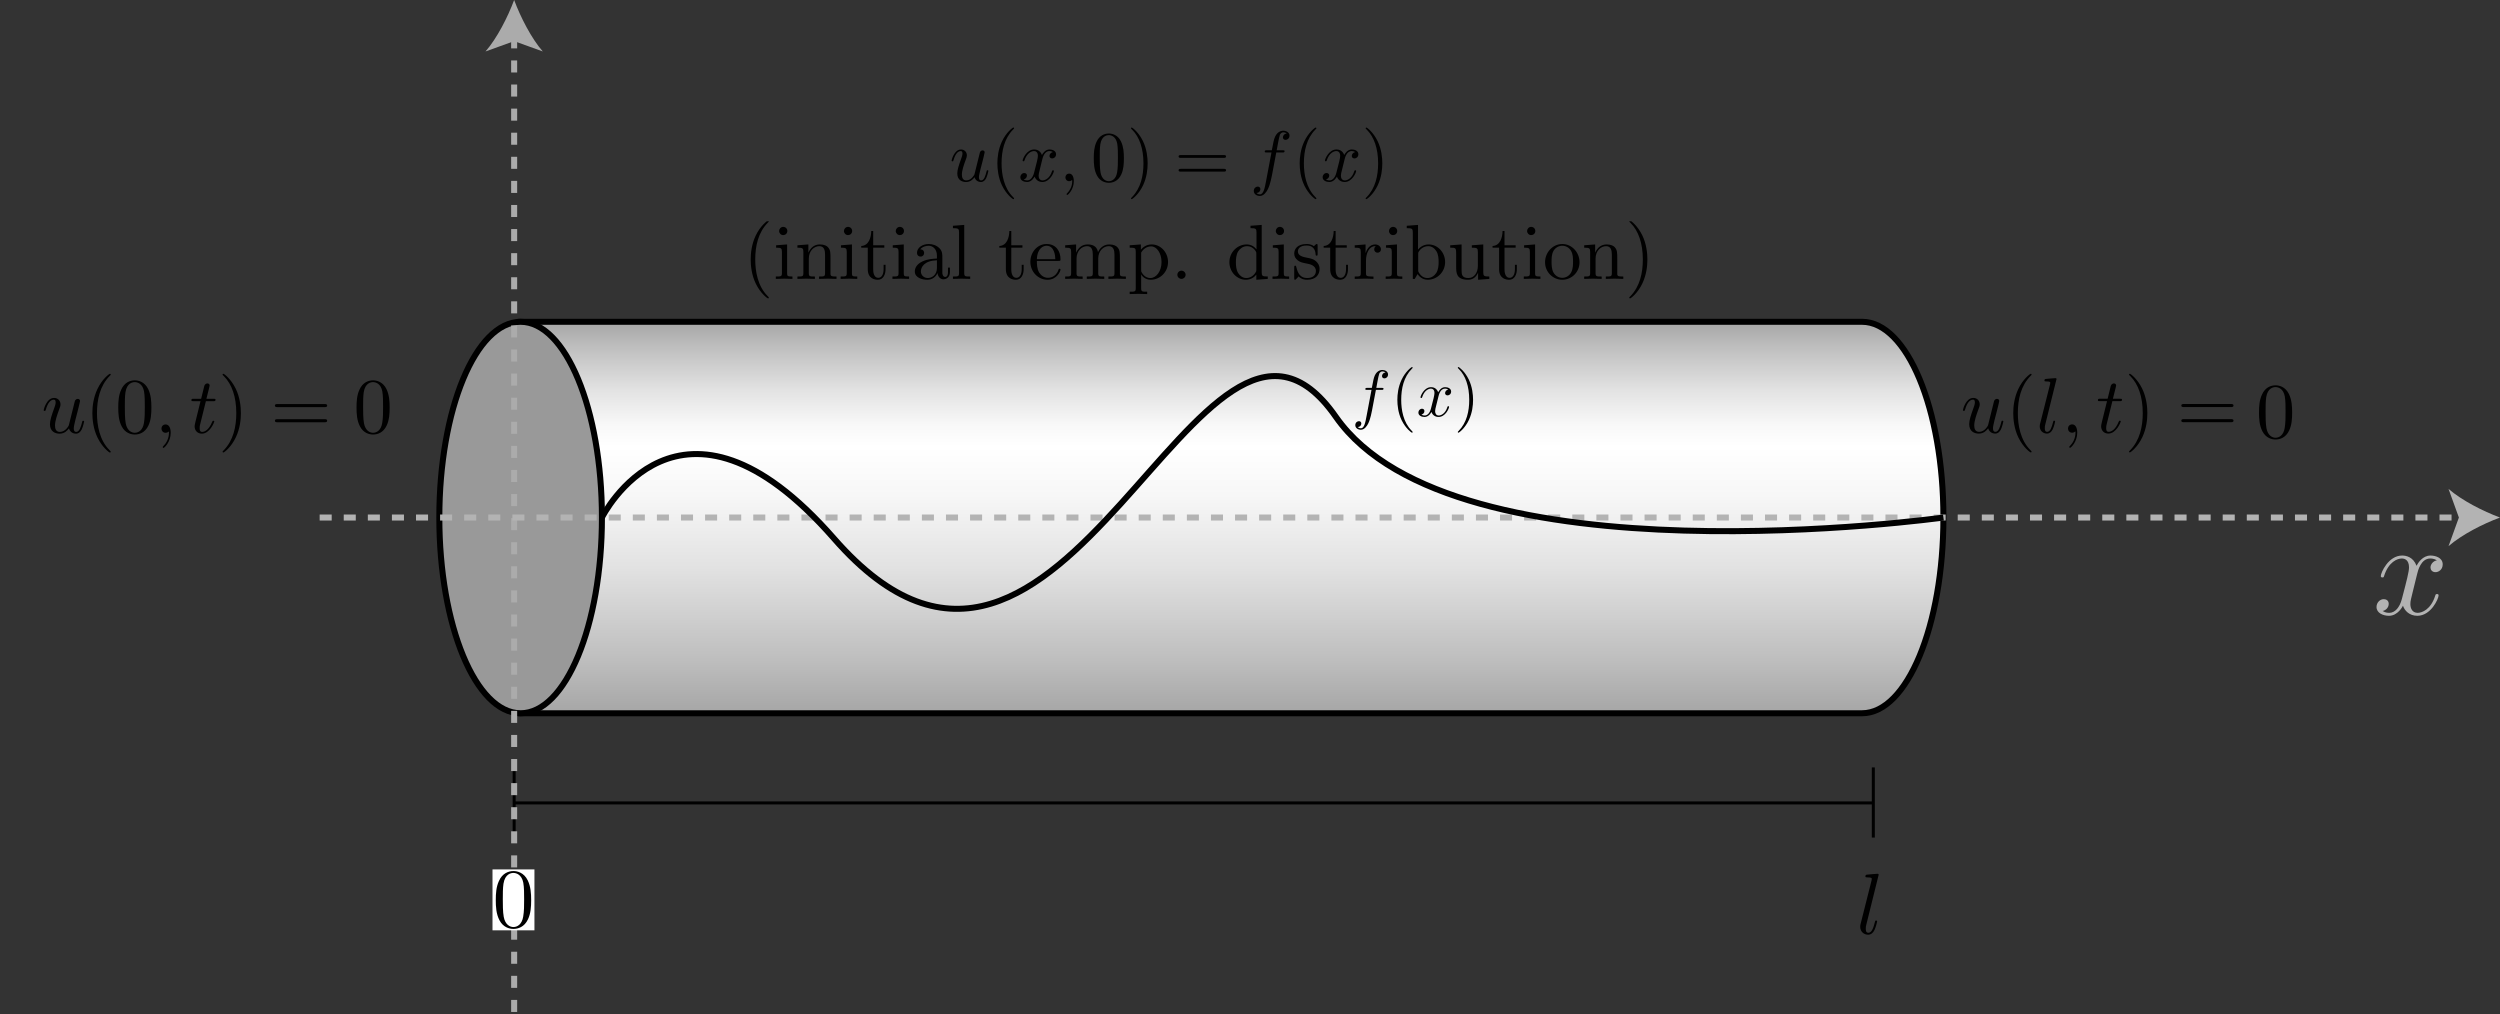 <?xml version="1.0" encoding="utf-8"?>
<!-- Generator: Adobe Illustrator 11 Build 196, SVG Export Plug-In . SVG Version: 6.0.0 Build 78)  -->
<!DOCTYPE svg PUBLIC "-//W3C//DTD SVG 1.0//EN"    "http://www.w3.org/TR/2001/REC-SVG-20010904/DTD/svg10.dtd">
<svg 
	 xmlns:x="http://ns.adobe.com/Extensibility/1.0/" xmlns:i="http://ns.adobe.com/AdobeIllustrator/10.0/" xmlns:graph="http://ns.adobe.com/Graphs/1.0/" i:viewOrigin="272.334 732.4888" i:rulerOrigin="1 0" i:pageBounds="-1 864 863 0"
	 xmlns="http://www.w3.org/2000/svg" xmlns:xlink="http://www.w3.org/1999/xlink" xmlns:a="http://ns.adobe.com/AdobeSVGViewerExtensions/3.0/"
	 width="332.098" height="134.736" viewBox="0 0 332.098 134.736" overflow="visible" enable-background="new 0 0 332.098 134.736"
	 xml:space="preserve">
	<rect x="0" y="0" width="332.098" height="134.736" fill="#333333" stroke="none"/>
		<g id="Layer_1" i:layer="yes" i:dimmedPercent="50" i:rgbTrio="#4F008000FFFF">
			<g i:knockout="Off">
				<g>
					<linearGradient id="XMLID_18_" gradientUnits="userSpaceOnUse" x1="163.661" y1="94.748" x2="163.661" y2="42.748">
						<stop  offset="0" style="stop-color:#A6A6A6"/>
						<stop  offset="0.149" style="stop-color:#C0C0C0"/>
						<stop  offset="0.373" style="stop-color:#E2E2E2"/>
						<stop  offset="0.558" style="stop-color:#F7F7F7"/>
						<stop  offset="0.68" style="stop-color:#FFFFFF"/>
						<stop  offset="0.737" style="stop-color:#F8F8F8"/>
						<stop  offset="0.823" style="stop-color:#E3E3E3"/>
						<stop  offset="0.925" style="stop-color:#C2C2C2"/>
						<stop  offset="1" style="stop-color:#A6A6A6"/>
						<a:midPointStop  offset="0" style="stop-color:#A6A6A6"/>
						<a:midPointStop  offset="0.383" style="stop-color:#A6A6A6"/>
						<a:midPointStop  offset="0.68" style="stop-color:#FFFFFF"/>
						<a:midPointStop  offset="0.621" style="stop-color:#FFFFFF"/>
						<a:midPointStop  offset="1" style="stop-color:#A6A6A6"/>
					</linearGradient>
					<path i:knockout="Off" fill="url(#XMLID_18_)" d="M247.361,42.748L247.361,42.748l-178.201,0v52h178.201v0
						c5.965,0,10.801-11.641,10.801-26S253.326,42.748,247.361,42.748z"/>
				</g>
				<g>
					<path i:knockout="Off" fill="none" stroke="#000000" stroke-width="0.8" d="M247.361,42.748L247.361,42.748l-178.201,0v52
						h178.201v0c5.965,0,10.801-11.641,10.801-26S253.326,42.748,247.361,42.748z"/>
				</g>
			</g>
			<ellipse i:knockout="Off" fill="#999999" stroke="#000000" stroke-width="0.8" cx="69.16" cy="68.748" rx="10.8" ry="26"/> 
			<g>
				<line i:knockout="Off" fill="none" stroke="#000000" stroke-width="0.4" x1="68.299" y1="101.943" x2="68.299" y2="111.261"/>
				<line i:knockout="Off" fill="none" stroke="#000000" stroke-width="0.4" x1="248.85" y1="101.943" x2="248.85" y2="111.262"/>
				<line i:knockout="Off" fill="none" stroke="#000000" stroke-width="0.4" x1="68.299" y1="106.659" x2="248.85" y2="106.659"/>
			</g>
			<g>
				<defs>
					<rect id="XMLID_2_" x="126.131" y="16.569" width="58.316" height="10.258"/> 
				</defs>
				<clipPath id="XMLID_19_">
					<use xlink:href="#XMLID_2_" />
				</clipPath>
				<path i:knockout="Off" clip-path="url(#XMLID_19_)" d="M129.461,23.539c0.104,0.391,0.437,0.638,0.844,0.638
					c0.332,0,0.551-0.219,0.703-0.523c0.162-0.342,0.285-0.922,0.285-0.942c0-0.095-0.086-0.095-0.114-0.095
					c-0.095,0-0.104,0.038-0.133,0.171c-0.133,0.532-0.313,1.178-0.711,1.178c-0.2,0-0.294-0.124-0.294-0.438
					c0-0.209,0.113-0.655,0.19-0.988c0.086-0.342,0.18-0.684,0.266-1.025c0.028-0.143,0.123-0.504,0.161-0.646
					c0.048-0.219,0.142-0.58,0.142-0.637c0-0.171-0.133-0.257-0.275-0.257c-0.047,0-0.293,0.009-0.37,0.333
					c-0.18,0.693-0.597,2.356-0.711,2.859c-0.01,0.039-0.389,0.799-1.081,0.799c-0.493,0-0.588-0.429-0.588-0.782
					c0-0.534,0.261-1.287,0.504-1.944c0.112-0.286,0.159-0.419,0.159-0.601c0-0.429-0.304-0.782-0.778-0.782
					c-0.901,0-1.252,1.39-1.252,1.476c0,0.096,0.094,0.096,0.112,0.096c0.094,0,0.104-0.02,0.15-0.172
					c0.235-0.833,0.592-1.188,0.949-1.188c0.084,0,0.235,0.011,0.235,0.315c0,0.229-0.102,0.505-0.156,0.648
					c-0.34,0.943-0.533,1.535-0.533,2.001c0,0.906,0.655,1.144,1.167,1.144C128.958,24.177,129.3,23.748,129.461,23.539"/>
				<path i:knockout="Off" clip-path="url(#XMLID_19_)" d="M134.711,26.361c0-0.028,0-0.047-0.163-0.209
					c-1.194-1.199-1.5-2.997-1.5-4.453c0-1.655,0.363-3.311,1.538-4.5c0.125-0.113,0.125-0.133,0.125-0.161
					c0-0.066-0.039-0.097-0.096-0.097c-0.096,0-0.956,0.649-1.521,1.857c-0.487,1.046-0.602,2.103-0.602,2.902
					c0,0.742,0.105,1.893,0.632,2.968c0.573,1.171,1.396,1.789,1.492,1.789C134.673,26.457,134.711,26.428,134.711,26.361"/>
				<path i:knockout="Off" clip-path="url(#XMLID_19_)" d="M138.451,21.193c0.058-0.248,0.276-1.125,0.942-1.125
					c0.047,0,0.275,0,0.475,0.132c-0.267,0.047-0.457,0.286-0.457,0.515c0,0.152,0.105,0.333,0.362,0.333
					c0.208,0,0.513-0.173,0.513-0.558c0-0.5-0.555-0.635-0.875-0.635c-0.553,0-0.887,0.513-1,0.735
					c-0.239-0.639-0.753-0.735-1.03-0.735c-0.991,0-1.535,1.236-1.535,1.476c0,0.096,0.096,0.096,0.114,0.096
					c0.077,0,0.104-0.02,0.124-0.105c0.323-1.014,0.952-1.254,1.274-1.254c0.181,0,0.514,0.086,0.514,0.639
					c0,0.295-0.162,0.933-0.514,2.267c-0.152,0.591-0.485,0.991-0.903,0.991c-0.057,0-0.276,0-0.476-0.132
					c0.233-0.047,0.438-0.248,0.438-0.515c0-0.257-0.209-0.333-0.352-0.333c-0.285,0-0.523,0.25-0.523,0.558
					c0,0.443,0.477,0.635,0.896,0.635c0.629,0,0.972-0.667,1-0.724c0.115,0.353,0.458,0.724,1.03,0.724
					c0.981,0,1.525-1.227,1.525-1.465c0-0.095-0.086-0.095-0.114-0.095c-0.086,0-0.104,0.038-0.123,0.104
					c-0.314,1.016-0.96,1.244-1.264,1.244c-0.371,0-0.523-0.305-0.523-0.628c0-0.21,0.058-0.419,0.162-0.838"/>
				<path i:knockout="Off" clip-path="url(#XMLID_19_)" d="M142.645,24.071c0-0.633-0.24-1.007-0.612-1.007
					c-0.315,0-0.506,0.238-0.506,0.504c0,0.256,0.19,0.503,0.504,0.503c0.114,0,0.239-0.038,0.334-0.124
					c0.028-0.019,0.038-0.028,0.047-0.028s0.021,0.01,0.021,0.152c0,0.697-0.334,1.263-0.649,1.574
					c-0.105,0.104-0.105,0.122-0.105,0.151c0,0.065,0.048,0.104,0.097,0.104C141.88,25.9,142.645,25.174,142.645,24.071"/>
				<path i:knockout="Off" clip-path="url(#XMLID_19_)" d="M147.291,24.071c-0.369,0-0.926-0.237-1.097-1.15
					c-0.104-0.571-0.104-1.445-0.104-2.006c0-0.608,0-1.236,0.076-1.75c0.18-1.131,0.889-1.217,1.125-1.217
					c0.312,0,0.937,0.172,1.117,1.113c0.094,0.533,0.094,1.254,0.094,1.854c0,0.713,0,1.359-0.104,1.968
					C148.257,23.785,147.718,24.07,147.291,24.071 M149.297,21.028c0-0.761-0.047-1.522-0.38-2.227
					c-0.437-0.913-1.216-1.065-1.616-1.065c-0.57,0-1.264,0.247-1.654,1.132c-0.304,0.657-0.352,1.399-0.352,2.16
					c0,0.714,0.038,1.57,0.428,2.293c0.409,0.771,1.103,0.961,1.568,0.961c0.514,0,1.236-0.2,1.655-1.104
					C149.25,22.522,149.297,21.78,149.297,21.028z"/>
				<path i:knockout="Off" clip-path="url(#XMLID_19_)" d="M152.452,21.7c0-0.743-0.105-1.894-0.63-2.968
					c-0.573-1.17-1.393-1.791-1.489-1.791c-0.057,0-0.094,0.04-0.094,0.097c0,0.029,0,0.048,0.18,0.219
					c0.934,0.942,1.477,2.455,1.477,4.443c0,1.626-0.352,3.301-1.534,4.5c-0.123,0.115-0.123,0.133-0.123,0.162
					c0,0.057,0.037,0.095,0.094,0.095c0.096,0,0.955-0.647,1.518-1.855C152.336,23.555,152.452,22.499,152.452,21.7"/>
				<path i:knockout="Off" clip-path="url(#XMLID_19_)" d="M162.557,22.799c0.133,0,0.314,0,0.314-0.186s-0.182-0.186-0.322-0.186
					h-5.666c-0.142,0-0.323,0-0.323,0.186s0.181,0.186,0.313,0.186 M162.549,20.97c0.141,0,0.322,0,0.322-0.186
					s-0.182-0.186-0.314-0.186h-5.683c-0.133,0-0.312,0-0.312,0.186s0.18,0.186,0.322,0.186H162.549z"/>
				<path i:knockout="Off" clip-path="url(#XMLID_19_)" d="M169.539,20.254h0.818c0.189,0,0.285,0,0.285-0.188
					c0-0.104-0.096-0.104-0.258-0.104h-0.789c0.105-0.549,0.096-0.53,0.2-1.079c0.038-0.199,0.171-0.871,0.228-0.985
					c0.086-0.18,0.248-0.322,0.447-0.322c0.037,0,0.285,0,0.467,0.159c-0.418,0.038-0.514,0.372-0.514,0.515
					c0,0.219,0.172,0.333,0.352,0.333c0.247,0,0.523-0.208,0.523-0.567c0-0.435-0.438-0.652-0.828-0.652
					c-0.323,0-0.922,0.171-1.207,1.11c-0.057,0.199-0.086,0.293-0.314,1.488h-0.654c-0.182,0-0.287,0-0.287,0.179
					c0,0.113,0.086,0.113,0.268,0.113h0.627l-0.713,3.771c-0.172,0.926-0.332,1.795-0.827,1.795c-0.038,0-0.276,0-0.457-0.185
					c0.438-0.028,0.523-0.372,0.523-0.514c0-0.22-0.172-0.334-0.352-0.334c-0.247,0-0.523,0.212-0.523,0.58
					c0,0.434,0.419,0.666,0.808,0.666c0.523,0,0.903-0.564,1.075-0.927c0.304-0.602,0.522-1.757,0.531-1.824"/>
				<path i:knockout="Off" clip-path="url(#XMLID_19_)" d="M174.869,26.361c0-0.028,0-0.047-0.162-0.209
					c-1.193-1.199-1.5-2.997-1.5-4.453c0-1.655,0.363-3.311,1.538-4.5c0.124-0.113,0.124-0.133,0.124-0.161
					c0-0.066-0.037-0.097-0.096-0.097c-0.095,0-0.955,0.649-1.521,1.857c-0.487,1.046-0.603,2.103-0.603,2.902
					c0,0.742,0.105,1.893,0.631,2.968c0.574,1.171,1.397,1.789,1.492,1.789C174.832,26.457,174.87,26.428,174.869,26.361"/>
				<path i:knockout="Off" clip-path="url(#XMLID_19_)" d="M178.609,21.193c0.057-0.248,0.275-1.125,0.941-1.125
					c0.047,0,0.275,0,0.475,0.132c-0.266,0.047-0.456,0.286-0.456,0.515c0,0.152,0.104,0.333,0.36,0.333
					c0.21,0,0.515-0.173,0.515-0.558c0-0.5-0.555-0.635-0.875-0.635c-0.554,0-0.887,0.513-1.001,0.735
					c-0.238-0.639-0.754-0.735-1.029-0.735c-0.992,0-1.533,1.236-1.533,1.476c0,0.096,0.094,0.096,0.113,0.096
					c0.075,0,0.104-0.02,0.123-0.105c0.323-1.014,0.951-1.254,1.273-1.254c0.182,0,0.514,0.086,0.514,0.639
					c0,0.295-0.162,0.933-0.514,2.267c-0.152,0.591-0.484,0.991-0.902,0.991c-0.057,0-0.275,0-0.475-0.132
					c0.23-0.047,0.436-0.248,0.436-0.515c0-0.257-0.209-0.333-0.352-0.333c-0.285,0-0.523,0.25-0.523,0.558
					c0,0.443,0.477,0.635,0.896,0.635c0.629,0,0.971-0.667,1-0.724c0.114,0.353,0.457,0.724,1.028,0.724
					c0.981,0,1.526-1.227,1.526-1.465c0-0.095-0.086-0.095-0.115-0.095c-0.084,0-0.104,0.038-0.123,0.104
					c-0.312,1.016-0.96,1.244-1.265,1.244c-0.37,0-0.522-0.305-0.522-0.628c0-0.21,0.057-0.419,0.162-0.838"/>
				<path i:knockout="Off" clip-path="url(#XMLID_19_)" d="M183.624,21.7c0-0.743-0.104-1.894-0.63-2.968
					c-0.572-1.17-1.394-1.791-1.488-1.791c-0.059,0-0.096,0.04-0.096,0.097c0,0.029,0,0.048,0.182,0.219
					c0.932,0.942,1.477,2.455,1.477,4.443c0,1.626-0.354,3.301-1.535,4.5c-0.123,0.115-0.123,0.133-0.123,0.162
					c0,0.057,0.037,0.095,0.096,0.095c0.095,0,0.954-0.647,1.517-1.855C183.51,23.555,183.624,22.499,183.624,21.7"/>
			</g>
			<g>
				<defs>
					<rect id="XMLID_4_" y="49.243" width="52.17" height="11.279"/> 
				</defs>
				<clipPath id="XMLID_20_">
					<use xlink:href="#XMLID_4_" />
				</clipPath>
				<path i:knockout="Off" clip-path="url(#XMLID_20_)" d="M9.162,56.906c0.115,0.429,0.48,0.702,0.928,0.702
					c0.365,0,0.605-0.241,0.772-0.576c0.177-0.375,0.314-1.014,0.314-1.035c0-0.104-0.095-0.104-0.126-0.104
					c-0.105,0-0.115,0.042-0.146,0.188c-0.146,0.584-0.344,1.294-0.782,1.294c-0.219,0-0.323-0.136-0.323-0.48
					c0-0.229,0.125-0.72,0.208-1.086c0.094-0.375,0.198-0.752,0.292-1.128c0.031-0.157,0.135-0.554,0.177-0.711
					c0.052-0.241,0.156-0.637,0.156-0.7c0-0.188-0.145-0.282-0.302-0.282c-0.052,0-0.323,0.011-0.407,0.366
					c-0.198,0.763-0.657,2.591-0.782,3.144c-0.01,0.042-0.428,0.878-1.189,0.878c-0.542,0-0.646-0.472-0.646-0.859
					c0-0.587,0.288-1.415,0.555-2.138c0.123-0.314,0.174-0.461,0.174-0.66c0-0.472-0.334-0.86-0.855-0.86
					c-0.991,0-1.377,1.528-1.377,1.623c0,0.105,0.104,0.105,0.124,0.105c0.103,0,0.113-0.021,0.166-0.189
					c0.258-0.916,0.65-1.306,1.043-1.306c0.093,0,0.258,0.011,0.258,0.347c0,0.251-0.111,0.555-0.171,0.712
					c-0.374,1.038-0.586,1.688-0.586,2.201c0,0.995,0.72,1.257,1.283,1.257C8.609,57.607,8.985,57.136,9.162,56.906"/>
				<path i:knockout="Off" clip-path="url(#XMLID_20_)" d="M14.71,60.01c0-0.031,0-0.052-0.179-0.23
					c-1.312-1.318-1.649-3.295-1.649-4.895c0-1.82,0.399-3.641,1.691-4.948c0.137-0.125,0.137-0.146,0.137-0.177
					c0-0.073-0.042-0.107-0.105-0.107c-0.105,0-1.052,0.713-1.672,2.042c-0.536,1.151-0.663,2.312-0.663,3.19
					c0,0.816,0.116,2.082,0.694,3.264c0.631,1.288,1.536,1.967,1.641,1.967C14.668,60.115,14.71,60.083,14.71,60.01"/>
				<path i:knockout="Off" clip-path="url(#XMLID_20_)" d="M17.904,57.491c-0.406,0-1.019-0.261-1.206-1.264
					c-0.115-0.627-0.115-1.589-0.115-2.206c0-0.669,0-1.359,0.084-1.923c0.197-1.244,0.977-1.338,1.237-1.338
					c0.343,0,1.029,0.188,1.228,1.224c0.104,0.585,0.104,1.379,0.104,2.038c0,0.784,0,1.495-0.115,2.164
					C18.966,57.178,18.373,57.49,17.904,57.491 M20.111,54.146c0-0.837-0.053-1.674-0.419-2.449
					c-0.481-1.004-1.338-1.172-1.777-1.172c-0.627,0-1.39,0.272-1.819,1.246c-0.334,0.722-0.387,1.538-0.387,2.375
					c0,0.785,0.042,1.727,0.471,2.521c0.449,0.848,1.212,1.057,1.725,1.057c0.564,0,1.359-0.22,1.819-1.214
					C20.058,55.789,20.111,54.973,20.111,54.146z"/>
				<path i:knockout="Off" clip-path="url(#XMLID_20_)" d="M22.676,57.491c0-0.696-0.263-1.108-0.672-1.108
					c-0.347,0-0.557,0.262-0.557,0.555c0,0.282,0.21,0.553,0.556,0.553c0.125,0,0.262-0.042,0.367-0.135
					c0.032-0.021,0.042-0.031,0.053-0.031c0.01,0,0.021,0.011,0.021,0.167c0,0.767-0.367,1.389-0.713,1.731
					c-0.115,0.113-0.115,0.135-0.115,0.166c0,0.072,0.052,0.114,0.105,0.114C21.834,59.502,22.676,58.704,22.676,57.491"/>
				<path i:knockout="Off" clip-path="url(#XMLID_20_)" d="M27.35,53.294h0.972c0.206,0,0.31,0,0.31-0.207
					c0-0.114-0.104-0.114-0.292-0.114h-0.92c0.376-1.485,0.429-1.694,0.429-1.757c0-0.178-0.125-0.283-0.303-0.283
					c-0.032,0-0.325,0.01-0.418,0.377l-0.408,1.662h-0.982c-0.209,0-0.314,0-0.314,0.197c0,0.124,0.083,0.124,0.293,0.124h0.919
					c-0.741,2.98-0.782,3.159-0.782,3.348c0,0.567,0.395,0.966,0.957,0.966c1.062,0,1.655-1.527,1.655-1.611
					c0-0.104-0.083-0.104-0.125-0.104c-0.093,0-0.104,0.031-0.155,0.146c-0.444,1.085-0.992,1.336-1.343,1.336
					c-0.216,0-0.32-0.136-0.32-0.482c0-0.251,0.021-0.325,0.062-0.503"/>
				<path i:knockout="Off" clip-path="url(#XMLID_20_)" d="M32.001,54.884c0-0.816-0.116-2.082-0.693-3.264
					c-0.629-1.286-1.532-1.969-1.637-1.969c-0.062,0-0.105,0.044-0.105,0.106c0,0.032,0,0.053,0.199,0.241
					c1.026,1.036,1.624,2.699,1.624,4.885c0,1.789-0.388,3.63-1.687,4.948c-0.136,0.125-0.136,0.146-0.136,0.178
					c0,0.062,0.042,0.104,0.105,0.104c0.105,0,1.049-0.711,1.668-2.04C31.875,56.924,32.001,55.763,32.001,54.884"/>
				<path i:knockout="Off" clip-path="url(#XMLID_20_)" d="M43.113,56.092c0.146,0,0.345,0,0.345-0.204
					c0-0.204-0.199-0.204-0.356-0.204h-6.229c-0.157,0-0.354,0-0.354,0.204c0,0.204,0.198,0.204,0.344,0.204 M43.102,54.082
					c0.157,0,0.356,0,0.356-0.204c0-0.204-0.199-0.204-0.345-0.204h-6.25c-0.146,0-0.344,0-0.344,0.204
					c0,0.204,0.198,0.204,0.355,0.204H43.102z"/>
				<path i:knockout="Off" clip-path="url(#XMLID_20_)" d="M49.557,57.491c-0.406,0-1.02-0.261-1.207-1.264
					c-0.114-0.627-0.114-1.589-0.114-2.206c0-0.669,0-1.359,0.083-1.923c0.198-1.244,0.978-1.338,1.238-1.338
					c0.343,0,1.029,0.188,1.227,1.224c0.104,0.585,0.104,1.379,0.104,2.038c0,0.784,0,1.495-0.114,2.164
					C50.617,57.178,50.024,57.49,49.557,57.491 M51.762,54.146c0-0.837-0.053-1.674-0.418-2.449
					c-0.481-1.004-1.338-1.172-1.777-1.172c-0.627,0-1.391,0.272-1.819,1.246c-0.335,0.722-0.387,1.538-0.387,2.375
					c0,0.785,0.042,1.727,0.47,2.521c0.45,0.848,1.214,1.057,1.725,1.057c0.564,0,1.359-0.22,1.819-1.214
					C51.709,55.789,51.762,54.973,51.762,54.146z"/>
			</g>
			<g>
				<defs>
					<rect id="XMLID_6_" x="260.452" y="49.243" width="50.359" height="11.266"/> 
				</defs>
				<clipPath id="XMLID_21_">
					<use xlink:href="#XMLID_6_" />
				</clipPath>
				<path i:knockout="Off" clip-path="url(#XMLID_21_)" d="M264.109,56.896c0.115,0.429,0.479,0.701,0.928,0.701
					c0.364,0,0.604-0.24,0.771-0.574c0.177-0.376,0.313-1.014,0.313-1.035c0-0.104-0.095-0.104-0.126-0.104
					c-0.104,0-0.114,0.042-0.146,0.188c-0.146,0.583-0.344,1.293-0.781,1.293c-0.219,0-0.322-0.136-0.322-0.48
					c0-0.23,0.124-0.72,0.207-1.085c0.094-0.375,0.199-0.751,0.293-1.126c0.031-0.157,0.135-0.553,0.178-0.71
					c0.051-0.24,0.154-0.637,0.154-0.699c0-0.188-0.145-0.282-0.301-0.282c-0.053,0-0.322,0.011-0.406,0.366
					c-0.197,0.762-0.656,2.588-0.781,3.141c-0.01,0.042-0.427,0.877-1.188,0.877c-0.541,0-0.646-0.471-0.646-0.859
					c0-0.586,0.288-1.413,0.554-2.135c0.123-0.314,0.174-0.46,0.174-0.658c0-0.471-0.333-0.859-0.854-0.859
					c-0.99,0-1.375,1.525-1.375,1.621c0,0.104,0.103,0.104,0.123,0.104c0.104,0,0.113-0.021,0.166-0.189
					c0.258-0.915,0.649-1.304,1.041-1.304c0.094,0,0.258,0.012,0.258,0.346c0,0.251-0.11,0.555-0.17,0.712
					c-0.375,1.036-0.586,1.685-0.586,2.198c0,0.994,0.719,1.256,1.281,1.256C263.558,57.598,263.933,57.127,264.109,56.896"/>
				<path i:knockout="Off" clip-path="url(#XMLID_21_)" d="M269.875,59.997c0-0.031,0-0.052-0.18-0.229
					c-1.311-1.316-1.646-3.292-1.646-4.89c0-1.818,0.399-3.636,1.689-4.942c0.137-0.125,0.137-0.146,0.137-0.178
					c0-0.072-0.043-0.106-0.105-0.106c-0.105,0-1.051,0.712-1.67,2.04c-0.535,1.149-0.662,2.309-0.662,3.186
					c0,0.815,0.116,2.079,0.693,3.26c0.631,1.285,1.533,1.964,1.639,1.964C269.834,60.102,269.875,60.07,269.875,59.997"/>
				<path i:knockout="Off" clip-path="url(#XMLID_21_)" d="M273.188,50.349c0-0.01,0-0.116-0.135-0.116
					c-0.24,0-1.002,0.083-1.273,0.104c-0.084,0.011-0.199,0.021-0.199,0.218c0,0.115,0.105,0.115,0.262,0.115
					c0.5,0,0.512,0.094,0.512,0.178l-0.031,0.209l-1.316,5.224c-0.031,0.115-0.051,0.188-0.051,0.355
					c0,0.595,0.458,0.961,0.949,0.961c0.345,0,0.605-0.208,0.783-0.585c0.188-0.396,0.312-1.003,0.312-1.023
					c0-0.104-0.094-0.104-0.125-0.104c-0.104,0-0.113,0.042-0.145,0.188c-0.177,0.677-0.373,1.293-0.789,1.293
					c-0.311,0-0.311-0.334-0.311-0.48c0-0.251,0.01-0.303,0.062-0.501"/>
				<path i:knockout="Off" clip-path="url(#XMLID_21_)" d="M275.939,57.481c0-0.695-0.264-1.106-0.672-1.106
					c-0.347,0-0.557,0.261-0.557,0.553c0,0.282,0.209,0.553,0.555,0.553c0.125,0,0.262-0.042,0.366-0.136
					c0.031-0.021,0.042-0.031,0.052-0.031c0.012,0,0.022,0.01,0.022,0.167c0,0.766-0.367,1.387-0.712,1.728
					c-0.116,0.114-0.116,0.134-0.116,0.166c0,0.073,0.052,0.114,0.105,0.114C275.098,59.49,275.939,58.693,275.939,57.481"/>
				<path i:knockout="Off" clip-path="url(#XMLID_21_)" d="M280.607,53.29h0.97c0.206,0,0.31,0,0.31-0.207
					c0-0.114-0.104-0.114-0.291-0.114h-0.92c0.377-1.482,0.428-1.691,0.428-1.754c0-0.177-0.125-0.282-0.303-0.282
					c-0.031,0-0.322,0.01-0.418,0.376l-0.406,1.66h-0.981c-0.208,0-0.313,0-0.313,0.197c0,0.123,0.084,0.123,0.293,0.123h0.918
					c-0.74,2.978-0.781,3.156-0.781,3.344c0,0.566,0.395,0.964,0.957,0.964c1.059,0,1.652-1.525,1.652-1.609
					c0-0.104-0.084-0.104-0.124-0.104c-0.093,0-0.104,0.031-0.155,0.146c-0.443,1.084-0.99,1.334-1.341,1.334
					c-0.216,0-0.319-0.136-0.319-0.482c0-0.251,0.021-0.324,0.062-0.502"/>
				<path i:knockout="Off" clip-path="url(#XMLID_21_)" d="M285.253,54.877c0-0.815-0.116-2.08-0.692-3.26
					c-0.629-1.284-1.53-1.966-1.635-1.966c-0.062,0-0.105,0.044-0.105,0.107c0,0.031,0,0.053,0.199,0.24
					c1.025,1.034,1.621,2.695,1.621,4.879c0,1.786-0.387,3.625-1.684,4.941c-0.137,0.126-0.137,0.147-0.137,0.178
					c0,0.062,0.043,0.104,0.105,0.104c0.104,0,1.049-0.71,1.666-2.037C285.127,56.915,285.253,55.755,285.253,54.877"/>
				<path i:knockout="Off" clip-path="url(#XMLID_21_)" d="M296.351,56.084c0.146,0,0.345,0,0.345-0.204
					c0-0.204-0.199-0.204-0.355-0.204h-6.221c-0.156,0-0.354,0-0.354,0.204c0,0.204,0.197,0.204,0.343,0.204 M296.34,54.076
					c0.156,0,0.355,0,0.355-0.204s-0.199-0.204-0.345-0.204h-6.241c-0.146,0-0.344,0-0.344,0.204s0.197,0.204,0.354,0.204H296.34z"
					/>
			</g>
			<g i:knockout="Off">
				<g i:knockout="On"  a:adobe-knockout="true">
					
						<line i:knockout="Off" fill="none" stroke="#ABABAB" stroke-width="0.8" stroke-dasharray="1.6"  a:adobe-knockout="false" x1="68.299" y1="4.828" x2="68.299" y2="134.736"/>
					<path i:knockout="Off" fill="#ABABAB"  a:adobe-knockout="false" d="M68.299,0c0.843,2.272,2.281,5.091,3.804,6.837
						l-3.804-1.375l-3.804,1.375C66.018,5.091,67.456,2.272,68.299,0z"/>
				</g>
			</g>
			<g i:knockout="Off">
				<g i:knockout="On"  a:adobe-knockout="true">
					
						<line i:knockout="Off" fill="none" stroke="#B3B3B3" stroke-width="0.8" stroke-dasharray="1.6"  a:adobe-knockout="false" x1="42.462" y1="68.748" x2="327.27" y2="68.748"/>
					<path i:knockout="Off" fill="#B3B3B3"  a:adobe-knockout="false" d="M332.098,68.748c-2.271,0.843-5.091,2.281-6.838,3.804
						l1.376-3.804l-1.376-3.804C327.007,66.466,329.826,67.905,332.098,68.748z"/>
				</g>
			</g>
			<path i:knockout="Off" fill="none" stroke="#000000" stroke-width="0.8" d="M79.96,68.748c0,0,10.287-20.717,30.835,2.794
				c30.692,35.118,48.625-42.021,66.65-16.183c15.679,22.474,80.717,13.389,80.717,13.389"/>
			<g>
				<defs>
					<polyline id="XMLID_8_" points="179.577,57.817 196.531,57.817 196.531,48.417 179.577,48.417 "/>
				</defs>
				<clipPath id="XMLID_22_">
					<use xlink:href="#XMLID_8_" />
				</clipPath>
				<path i:knockout="Off" clip-path="url(#XMLID_22_)" d="M182.774,51.793h0.748c0.174,0,0.262,0,0.262-0.172
					c0-0.095-0.088-0.095-0.234-0.095h-0.723c0.095-0.503,0.086-0.486,0.182-0.989c0.035-0.182,0.156-0.798,0.21-0.903
					c0.078-0.165,0.226-0.295,0.409-0.295c0.035,0,0.262,0,0.427,0.146c-0.383,0.035-0.47,0.34-0.47,0.472
					c0,0.201,0.157,0.306,0.321,0.306c0.227,0,0.479-0.19,0.479-0.52c0-0.398-0.4-0.598-0.758-0.598
					c-0.297,0-0.846,0.157-1.107,1.017c-0.052,0.183-0.078,0.27-0.287,1.364h-0.601c-0.165,0-0.263,0-0.263,0.164
					c0,0.103,0.08,0.103,0.246,0.103h0.574l-0.654,3.457c-0.156,0.849-0.305,1.645-0.758,1.645c-0.035,0-0.252,0-0.418-0.169
					c0.401-0.026,0.479-0.34,0.479-0.471c0-0.202-0.156-0.306-0.322-0.306c-0.227,0-0.479,0.195-0.479,0.531
					c0,0.398,0.384,0.61,0.74,0.61c0.479,0,0.827-0.517,0.984-0.849c0.279-0.551,0.479-1.61,0.487-1.672"/>
				<path i:knockout="Off" clip-path="url(#XMLID_22_)" d="M187.657,57.39c0-0.025,0-0.043-0.148-0.191
					c-1.094-1.099-1.373-2.747-1.373-4.08c0-1.517,0.332-3.034,1.408-4.124c0.113-0.105,0.113-0.123,0.113-0.148
					c0-0.061-0.033-0.089-0.086-0.089c-0.088,0-0.877,0.594-1.395,1.702c-0.447,0.959-0.552,1.927-0.552,2.659
					c0,0.68,0.097,1.734,0.578,2.72c0.526,1.073,1.28,1.639,1.368,1.639C187.624,57.478,187.657,57.452,187.657,57.39"/>
				<path i:knockout="Off" clip-path="url(#XMLID_22_)" d="M191.085,52.654c0.053-0.227,0.252-1.03,0.863-1.03
					c0.043,0,0.252,0,0.435,0.122c-0.245,0.043-0.418,0.262-0.418,0.471c0,0.14,0.097,0.306,0.331,0.306
					c0.191,0,0.471-0.158,0.471-0.511c0-0.458-0.509-0.582-0.802-0.582c-0.507,0-0.812,0.47-0.918,0.674
					c-0.218-0.584-0.688-0.674-0.942-0.674c-0.908,0-1.406,1.133-1.406,1.353c0,0.087,0.088,0.087,0.105,0.087
					c0.068,0,0.095-0.018,0.111-0.096c0.297-0.93,0.873-1.15,1.17-1.15c0.164,0,0.469,0.079,0.469,0.585
					c0,0.271-0.147,0.855-0.469,2.078c-0.141,0.542-0.445,0.908-0.83,0.908c-0.052,0-0.252,0-0.435-0.121
					c0.214-0.044,0.399-0.228,0.399-0.472c0-0.236-0.191-0.306-0.322-0.306c-0.262,0-0.479,0.229-0.479,0.511
					c0,0.406,0.436,0.582,0.82,0.582c0.576,0,0.891-0.611,0.917-0.663c0.104,0.323,0.419,0.663,0.942,0.663
					c0.9,0,1.398-1.125,1.398-1.343c0-0.087-0.078-0.087-0.105-0.087c-0.078,0-0.096,0.035-0.113,0.096
					c-0.287,0.931-0.88,1.14-1.158,1.14c-0.339,0-0.479-0.28-0.479-0.577c0-0.192,0.054-0.384,0.149-0.768"/>
				<path i:knockout="Off" clip-path="url(#XMLID_22_)" d="M195.681,53.119c0-0.681-0.096-1.736-0.578-2.721
					c-0.524-1.072-1.275-1.641-1.363-1.641c-0.053,0-0.088,0.037-0.088,0.09c0,0.025,0,0.043,0.166,0.199
					c0.855,0.864,1.354,2.25,1.354,4.072c0,1.49-0.324,3.024-1.405,4.124c-0.114,0.104-0.114,0.123-0.114,0.148
					c0,0.053,0.035,0.087,0.088,0.087c0.088,0,0.874-0.593,1.391-1.7C195.575,54.818,195.681,53.851,195.681,53.119"/>
			</g>
			<g>
				<defs>
					<rect id="XMLID_10_" x="246.604" y="115.592" width="3.52" height="8.894"/> 
				</defs>
				<clipPath id="XMLID_23_">
					<use xlink:href="#XMLID_10_" />
				</clipPath>
				<path i:knockout="Off" clip-path="url(#XMLID_23_)" d="M249.562,116.199c0-0.012,0-0.127-0.148-0.127
					c-0.264,0-1.102,0.092-1.399,0.114c-0.093,0.012-0.218,0.023-0.218,0.24c0,0.126,0.115,0.126,0.287,0.126
					c0.549,0,0.561,0.104,0.561,0.196l-0.033,0.23l-1.447,5.741c-0.033,0.126-0.056,0.207-0.056,0.39
					c0,0.655,0.505,1.057,1.044,1.057c0.379,0,0.666-0.23,0.861-0.643c0.205-0.437,0.344-1.103,0.344-1.125
					c0-0.114-0.104-0.114-0.139-0.114c-0.113,0-0.125,0.045-0.158,0.206c-0.194,0.745-0.412,1.421-0.867,1.421
					c-0.343,0-0.343-0.367-0.343-0.528c0-0.276,0.011-0.333,0.069-0.55"/>
			</g>
			<g>
				<defs>
					<polyline id="XMLID_12_" points="65.424,123.584 70.995,123.584 70.995,115.492 65.424,115.492 "/>
				</defs>
				<use xlink:href="#XMLID_12_"  fill="#FFFFFF"/>
				<clipPath id="XMLID_24_">
					<use xlink:href="#XMLID_12_" />
				</clipPath>
				<path i:knockout="Off" clip-path="url(#XMLID_24_)" d="M68.203,123.148c-0.433,0-1.088-0.279-1.288-1.352
					c-0.123-0.669-0.123-1.696-0.123-2.355c0-0.714,0-1.451,0.089-2.053c0.211-1.328,1.044-1.43,1.322-1.43
					c0.366,0,1.099,0.202,1.311,1.307c0.111,0.625,0.111,1.473,0.111,2.176c0,0.837,0,1.597-0.123,2.311
					C69.336,122.813,68.703,123.148,68.203,123.148 M70.559,119.576c0-0.894-0.057-1.788-0.447-2.615
					c-0.513-1.072-1.429-1.25-1.897-1.25c-0.67,0-1.484,0.29-1.942,1.329c-0.357,0.771-0.413,1.643-0.413,2.537
					c0,0.838,0.044,1.844,0.502,2.692c0.48,0.905,1.295,1.128,1.842,1.128c0.603,0,1.451-0.235,1.942-1.295
					C70.502,121.33,70.559,120.459,70.559,119.576z"/>
			</g>
			<g>
				<defs>
					<rect id="XMLID_14_" x="315.202" y="73.451" width="10.069" height="8.842"/> 
				</defs>
				<clipPath id="XMLID_25_">
					<use xlink:href="#XMLID_14_" />
				</clipPath>
				<path i:knockout="Off" clip-path="url(#XMLID_25_)" fill="#B3B3B3" d="M321.086,76.272c0.105-0.459,0.512-2.083,1.745-2.083
					c0.087,0,0.511,0,0.88,0.245c-0.493,0.088-0.846,0.53-0.846,0.954c0,0.282,0.193,0.619,0.669,0.619
					c0.388,0,0.952-0.321,0.952-1.034c0-0.926-1.029-1.176-1.621-1.176c-1.025,0-1.644,0.95-1.855,1.362
					c-0.441-1.183-1.395-1.362-1.908-1.362c-1.836,0-2.842,2.291-2.842,2.735c0,0.177,0.176,0.177,0.211,0.177
					c0.141,0,0.193-0.036,0.229-0.195c0.6-1.88,1.762-2.324,2.361-2.324c0.334,0,0.951,0.159,0.951,1.183
					c0,0.547-0.301,1.729-0.951,4.201c-0.283,1.095-0.898,1.836-1.674,1.836c-0.105,0-0.512,0-0.881-0.245
					c0.431-0.089,0.81-0.46,0.81-0.955c0-0.477-0.388-0.618-0.652-0.618c-0.528,0-0.97,0.464-0.97,1.034
					c0,0.82,0.883,1.176,1.66,1.176c1.165,0,1.801-1.234,1.854-1.341c0.213,0.654,0.848,1.341,1.908,1.341
					c1.817,0,2.825-2.274,2.825-2.715c0-0.176-0.159-0.176-0.211-0.176c-0.159,0-0.194,0.07-0.229,0.193
					c-0.58,1.882-1.779,2.305-2.342,2.305c-0.688,0-0.969-0.565-0.969-1.166c0-0.388,0.105-0.776,0.299-1.553"/>
			</g>
			<g>
				<defs>
					<rect id="XMLID_16_" x="99.692" y="29.389" width="119.142" height="10.656"/> 
				</defs>
				<clipPath id="XMLID_26_">
					<use xlink:href="#XMLID_16_" />
				</clipPath>
				<path i:knockout="Off" clip-path="url(#XMLID_26_)" d="M102.132,39.538c0-0.031,0-0.052-0.177-0.228
					c-1.297-1.302-1.629-3.256-1.629-4.837c0-1.799,0.394-3.598,1.671-4.89c0.135-0.124,0.135-0.145,0.135-0.176
					c0-0.072-0.042-0.105-0.104-0.105c-0.104,0-1.04,0.706-1.652,2.018c-0.53,1.137-0.655,2.285-0.655,3.153
					c0,0.805,0.115,2.057,0.686,3.224c0.624,1.272,1.517,1.944,1.621,1.944C102.091,39.642,102.132,39.61,102.132,39.538"/>
				<path i:knockout="Off" clip-path="url(#XMLID_26_)" d="M104.589,30.685c0-0.331-0.258-0.548-0.547-0.548
					c-0.32,0-0.547,0.279-0.547,0.548c0,0.278,0.227,0.547,0.547,0.547C104.331,31.231,104.589,31.015,104.589,30.685 M104.56,32.47
					l-1.461,0.113v0.319c0.676,0,0.77,0.063,0.77,0.571v2.792c0,0.466-0.114,0.466-0.811,0.466v0.318
					c0.331-0.01,0.888-0.031,1.136-0.031c0.362,0,0.723,0.021,1.074,0.031v-0.318c-0.668,0-0.708-0.051-0.708-0.456V32.47z"/>
				<path i:knockout="Off" clip-path="url(#XMLID_26_)" d="M106.72,33.484v2.781c0,0.467-0.112,0.467-0.793,0.467v0.316
					c0.362-0.01,0.888-0.031,1.167-0.031c0.269,0,0.806,0.021,1.157,0.031v-0.316c-0.697,0-0.811,0-0.811-0.466v-1.907
					c0-1.078,0.734-1.659,1.396-1.659c0.651,0,0.765,0.561,0.765,1.151v2.415c0,0.466-0.113,0.466-0.801,0.466v0.316
					c0.361-0.01,0.888-0.031,1.167-0.031c0.269,0,0.806,0.021,1.157,0.031v-0.316c-0.534,0-0.792,0-0.802-0.312v-1.98
					c0-0.891,0-1.213-0.322-1.586c-0.145-0.177-0.486-0.384-1.086-0.384c-0.755,0-1.241,0.45-1.53,1.099V32.47l-1.456,0.113v0.319
					C106.639,32.902,106.72,32.975,106.72,33.484"/>
				<path i:knockout="Off" clip-path="url(#XMLID_26_)" d="M113.2,30.685c0-0.331-0.258-0.548-0.548-0.548
					c-0.32,0-0.547,0.279-0.547,0.548c0,0.278,0.227,0.547,0.547,0.547C112.942,31.231,113.2,31.015,113.2,30.685 M113.171,32.47
					l-1.461,0.113v0.319c0.676,0,0.77,0.063,0.77,0.571v2.792c0,0.466-0.114,0.466-0.811,0.466v0.318
					c0.331-0.01,0.888-0.031,1.136-0.031c0.362,0,0.724,0.021,1.074,0.031v-0.318c-0.667,0-0.708-0.051-0.708-0.456V32.47z"/>
				<path i:knockout="Off" clip-path="url(#XMLID_26_)" d="M115.994,32.902h1.478v-0.317h-1.478v-1.9h-0.258
					c-0.011,0.846-0.32,1.949-1.331,1.991v0.227h0.869v2.862c0,1.275,0.963,1.401,1.336,1.401c0.735,0,1.026-0.736,1.026-1.397
					v-0.591h-0.259v0.57c0,0.766-0.31,1.158-0.691,1.158c-0.691,0-0.691-0.944-0.691-1.12"/>
				<path i:knockout="Off" clip-path="url(#XMLID_26_)" d="M120.083,30.685c0-0.331-0.258-0.548-0.547-0.548
					c-0.32,0-0.547,0.279-0.547,0.548c0,0.278,0.227,0.547,0.547,0.547C119.825,31.231,120.083,31.015,120.083,30.685
					 M120.054,32.47l-1.461,0.113v0.319c0.676,0,0.77,0.063,0.77,0.571v2.792c0,0.466-0.114,0.466-0.811,0.466v0.318
					c0.33-0.01,0.888-0.031,1.136-0.031c0.361,0,0.723,0.021,1.075,0.031v-0.318c-0.668,0-0.708-0.051-0.708-0.456V32.47z"/>
				<path i:knockout="Off" clip-path="url(#XMLID_26_)" d="M124.46,34.573v1.031c0,0.979-0.741,1.33-1.205,1.33
					c-0.504,0-0.926-0.361-0.926-0.876C122.33,35.492,122.762,34.635,124.46,34.573 M124.533,36.265
					c0.042,0.41,0.321,0.841,0.807,0.841c0.218,0,0.849-0.144,0.849-0.978v-0.577h-0.259v0.579c0,0.599-0.257,0.659-0.37,0.659
					c-0.339,0-0.38-0.466-0.38-0.516v-2.07c0-0.435,0-0.838-0.375-1.221c-0.406-0.403-0.925-0.569-1.424-0.569
					c-0.853,0-1.57,0.491-1.57,1.179c0,0.313,0.207,0.491,0.475,0.491c0.29,0,0.476-0.208,0.476-0.479
					c0-0.125-0.051-0.47-0.514-0.48c0.279-0.365,0.786-0.48,1.117-0.48c0.506,0,1.096,0.402,1.096,1.318v0.381
					c-0.527,0.032-1.251,0.063-1.903,0.375c-0.775,0.353-1.034,0.891-1.034,1.348c0,0.84,1.004,1.099,1.655,1.099
					c0.683,0,1.159-0.412,1.355-0.9L124.533,36.265z"/>
				<path i:knockout="Off" clip-path="url(#XMLID_26_)" d="M128.089,29.878l-1.502,0.113v0.319c0.729,0,0.812,0.073,0.812,0.58
					v5.376c0,0.466-0.115,0.466-0.812,0.466v0.316c0.342-0.01,0.889-0.031,1.147-0.031s0.764,0.021,1.146,0.031v-0.316
					c-0.679,0-0.791,0-0.791-0.466"/>
				<path i:knockout="Off" clip-path="url(#XMLID_26_)" d="M134.339,32.902h1.479v-0.317h-1.479v-1.9h-0.258
					c-0.01,0.846-0.32,1.949-1.331,1.991v0.227h0.869v2.862c0,1.275,0.963,1.401,1.336,1.401c0.736,0,1.026-0.736,1.026-1.397
					v-0.591h-0.259v0.57c0,0.766-0.31,1.158-0.692,1.158c-0.691,0-0.691-0.944-0.691-1.12"/>
				<path i:knockout="Off" clip-path="url(#XMLID_26_)" d="M137.738,34.428c0.062-1.528,0.929-1.785,1.28-1.785
					c1.063,0,1.167,1.385,1.167,1.785 M140.618,34.658c0.228,0,0.259,0,0.259-0.23c0-1.018-0.56-2.016-1.853-2.016
					c-1.2,0-2.151,1.067-2.151,2.361c0,1.387,1.085,2.392,2.275,2.392c1.262,0,1.728-1.148,1.728-1.345
					c0-0.104-0.083-0.124-0.135-0.124c-0.093,0-0.114,0.062-0.134,0.144c-0.362,1.064-1.291,1.064-1.394,1.064
					c-0.517,0-0.93-0.311-1.167-0.694c-0.309-0.496-0.309-1.179-0.309-1.552H140.618z"/>
				<path i:knockout="Off" clip-path="url(#XMLID_26_)" d="M142.288,33.484v2.781c0,0.467-0.111,0.467-0.793,0.467v0.316
					c0.362-0.01,0.889-0.031,1.167-0.031c0.268,0,0.806,0.021,1.157,0.031v-0.316c-0.697,0-0.812,0-0.812-0.466v-1.907
					c0-1.078,0.734-1.659,1.396-1.659c0.651,0,0.765,0.561,0.765,1.151v2.415c0,0.466-0.113,0.466-0.802,0.466v0.316
					c0.362-0.01,0.889-0.031,1.167-0.031c0.269,0,0.806,0.021,1.157,0.031v-0.316c-0.689,0-0.802,0-0.802-0.466v-1.907
					c0-1.078,0.733-1.659,1.394-1.659c0.651,0,0.765,0.561,0.765,1.151v2.415c0,0.466-0.114,0.466-0.809,0.466v0.316
					c0.361-0.01,0.888-0.031,1.167-0.031c0.268,0,0.805,0.021,1.157,0.031v-0.316c-0.53,0-0.784,0-0.794-0.312v-1.98
					c0-0.891,0-1.213-0.322-1.586c-0.145-0.177-0.486-0.384-1.086-0.384c-0.87,0-1.325,0.628-1.501,1.026
					c-0.145-0.91-0.911-1.026-1.376-1.026c-0.755,0-1.242,0.45-1.532,1.099V32.47l-1.456,0.113v0.319
					C142.207,32.902,142.289,32.975,142.288,33.484"/>
				<path i:knockout="Off" clip-path="url(#XMLID_26_)" d="M151.59,36.441c0.052,0.165,0.485,0.724,1.27,0.724
					c1.228,0,2.302-1.016,2.302-2.353c0-1.315-1.004-2.342-2.161-2.342c-0.807,0-1.241,0.464-1.447,0.695V32.47l-1.488,0.113v0.319
					c0.732,0,0.805,0.063,0.805,0.521v4.858c0,0.468-0.114,0.468-0.805,0.468v0.315c0.351-0.01,0.888-0.029,1.156-0.029
					c0.279,0,0.806,0.02,1.167,0.029v-0.315c-0.686,0-0.798,0-0.798-0.468v-1.748 M151.59,33.558
					c0.298-0.528,0.802-0.829,1.328-0.829c0.751,0,1.379,0.911,1.379,2.082c0,1.251-0.721,2.123-1.482,2.123
					c-0.412,0-0.803-0.207-1.081-0.632c-0.144-0.218-0.144-0.227-0.144-0.434V33.558z"/>
				<path i:knockout="Off" clip-path="url(#XMLID_26_)" d="M157.494,36.502c0-0.3-0.248-0.548-0.547-0.548
					c-0.3,0-0.547,0.249-0.547,0.548c0,0.299,0.248,0.546,0.547,0.546S157.494,36.801,157.494,36.502"/>
				<path i:knockout="Off" clip-path="url(#XMLID_26_)" d="M166.891,33.705v2.121c0,0.187,0,0.208-0.113,0.383
					c-0.309,0.497-0.773,0.725-1.217,0.725c-0.466,0-0.837-0.27-1.085-0.662c-0.269-0.425-0.3-1.014-0.3-1.439
					c0-0.383,0.021-1.004,0.32-1.47c0.217-0.32,0.609-0.662,1.166-0.662c0.362,0,0.795,0.155,1.115,0.622
					C166.891,33.498,166.891,33.519,166.891,33.705 M166.889,36.481v0.682l1.521-0.112v-0.32c-0.725,0-0.807-0.071-0.807-0.578
					v-6.275l-1.486,0.113v0.319c0.713,0,0.795,0.072,0.795,0.58v2.234c-0.301-0.38-0.744-0.654-1.301-0.654
					c-1.217,0-2.299,1.016-2.299,2.353c0,1.316,1.012,2.34,2.191,2.34C166.166,37.163,166.631,36.813,166.889,36.481L166.889,36.481
					z"/>
				<path i:knockout="Off" clip-path="url(#XMLID_26_)" d="M170.57,30.685c0-0.331-0.259-0.548-0.548-0.548
					c-0.321,0-0.548,0.279-0.548,0.548c0,0.278,0.227,0.547,0.548,0.547C170.312,31.231,170.57,31.015,170.57,30.685 M170.54,32.47
					l-1.46,0.113v0.319c0.676,0,0.77,0.063,0.77,0.571v2.792c0,0.466-0.114,0.466-0.812,0.466v0.318
					c0.331-0.01,0.889-0.031,1.137-0.031c0.362,0,0.724,0.021,1.073,0.031v-0.318c-0.666,0-0.708-0.051-0.708-0.456V32.47z"/>
				<path i:knockout="Off" clip-path="url(#XMLID_26_)" d="M173.729,35.041c0.229,0.042,1.074,0.207,1.074,0.952
					c0,0.527-0.361,0.941-1.167,0.941c-0.866,0-1.239-0.588-1.435-1.465c-0.031-0.134-0.041-0.176-0.145-0.176
					c-0.133,0-0.133,0.073-0.133,0.258v1.364c0,0.176,0,0.25,0.112,0.25c0.051,0,0.062-0.012,0.259-0.208
					c0.02-0.021,0.02-0.042,0.205-0.239c0.453,0.436,0.916,0.446,1.133,0.446c1.186,0,1.66-0.694,1.66-1.438
					c0-0.548-0.311-0.858-0.434-0.982c-0.342-0.331-0.744-0.414-1.178-0.496c-0.576-0.114-1.27-0.248-1.27-0.848
					c0-0.362,0.27-0.786,1.156-0.786c1.135,0,1.186,0.932,1.207,1.253c0.01,0.093,0.102,0.093,0.123,0.093
					c0.135,0,0.135-0.051,0.135-0.25v-1.049c0-0.176,0-0.249-0.113-0.249c-0.052,0-0.071,0-0.207,0.124
					c-0.029,0.041-0.133,0.134-0.174,0.166c-0.392-0.289-0.814-0.289-0.969-0.289c-1.256,0-1.646,0.694-1.646,1.273
					c0,0.362,0.163,0.651,0.443,0.879C172.697,34.834,172.986,34.896,173.729,35.041"/>
				<path i:knockout="Off" clip-path="url(#XMLID_26_)" d="M177.424,32.902h1.479v-0.317h-1.479v-1.9h-0.258
					c-0.012,0.846-0.32,1.949-1.332,1.991v0.227h0.869v2.862c0,1.275,0.963,1.401,1.336,1.401c0.736,0,1.026-0.736,1.026-1.397
					v-0.591h-0.259v0.57c0,0.766-0.311,1.158-0.691,1.158c-0.691,0-0.691-0.944-0.691-1.12"/>
				<path i:knockout="Off" clip-path="url(#XMLID_26_)" d="M181.456,36.246v-1.596c0-1.026,0.431-1.949,1.212-1.949
					c0.07,0,0.091,0,0.111,0c-0.03,0.011-0.229,0.138-0.229,0.413c0,0.297,0.218,0.455,0.446,0.455c0.187,0,0.446-0.126,0.446-0.46
					c0-0.335-0.321-0.638-0.767-0.638c-0.758,0-1.13,0.701-1.275,1.15v-1.15l-1.441,0.113v0.319c0.723,0,0.805,0.073,0.805,0.582
					v2.781c0,0.466-0.113,0.466-0.805,0.466v0.318c0.402-0.01,0.889-0.031,1.178-0.031c0.414,0,0.898,0,1.312,0.031v-0.318h-0.216
					C181.476,36.731,181.456,36.618,181.456,36.246"/>
				<path i:knockout="Off" clip-path="url(#XMLID_26_)" d="M185.604,30.685c0-0.331-0.259-0.548-0.547-0.548
					c-0.321,0-0.547,0.279-0.547,0.548c0,0.278,0.226,0.547,0.547,0.547C185.345,31.231,185.604,31.015,185.604,30.685
					 M185.574,32.47l-1.461,0.113v0.319c0.676,0,0.77,0.063,0.77,0.571v2.792c0,0.466-0.115,0.466-0.811,0.466v0.318
					c0.33-0.01,0.889-0.031,1.135-0.031c0.362,0,0.724,0.021,1.075,0.031v-0.318c-0.667,0-0.708-0.051-0.708-0.456V32.47z"/>
				<path i:knockout="Off" clip-path="url(#XMLID_26_)" d="M188.391,35.868v-2.132c0-0.196,0-0.207,0.113-0.373
					c0.402-0.58,0.97-0.662,1.218-0.662c0.464,0,0.835,0.269,1.083,0.662c0.269,0.424,0.301,1.014,0.301,1.439
					c0,0.383-0.021,1.004-0.322,1.47c-0.217,0.32-0.608,0.662-1.166,0.662c-0.463,0-0.836-0.249-1.082-0.632
					c-0.146-0.218-0.146-0.248-0.146-0.434 M188.368,33.155v-3.277l-1.496,0.113v0.319c0.723,0,0.804,0.073,0.804,0.58v6.159h0.259
					c0.01-0.01,0.093-0.156,0.372-0.64c0.155,0.237,0.59,0.754,1.355,0.754c1.23,0,2.306-1.014,2.306-2.351
					c0-1.315-1.011-2.342-2.187-2.342C188.977,32.47,188.532,32.966,188.368,33.155z"/>
				<path i:knockout="Off" clip-path="url(#XMLID_26_)" d="M196.348,36.233v0.932l1.491-0.114v-0.318
					c-0.721,0-0.802-0.073-0.802-0.582V32.47l-1.521,0.113v0.319c0.719,0,0.801,0.073,0.801,0.581v1.845
					c0,0.902-0.495,1.606-1.251,1.606c-0.866,0-0.909-0.486-0.909-1.026V32.47l-1.512,0.114v0.318c0.791,0,0.791,0.033,0.791,0.955
					v1.555c0,0.809,0,1.752,1.575,1.752C195.592,37.165,196.048,36.875,196.348,36.233"/>
				<path i:knockout="Off" clip-path="url(#XMLID_26_)" d="M199.859,32.902h1.478v-0.317h-1.478v-1.9h-0.259
					c-0.011,0.846-0.32,1.949-1.331,1.991v0.227h0.869v2.862c0,1.275,0.963,1.401,1.336,1.401c0.736,0,1.025-0.736,1.025-1.397
					v-0.591h-0.259v0.57c0,0.766-0.31,1.158-0.691,1.158c-0.69,0-0.69-0.944-0.69-1.12"/>
				<path i:knockout="Off" clip-path="url(#XMLID_26_)" d="M203.949,30.685c0-0.331-0.258-0.548-0.549-0.548
					c-0.319,0-0.545,0.279-0.545,0.548c0,0.278,0.226,0.547,0.545,0.547C203.691,31.231,203.949,31.015,203.949,30.685
					 M203.92,32.47l-1.461,0.113v0.319c0.676,0,0.769,0.063,0.769,0.571v2.792c0,0.466-0.113,0.466-0.81,0.466v0.318
					c0.33-0.01,0.888-0.031,1.136-0.031c0.362,0,0.723,0.021,1.074,0.031v-0.318c-0.668,0-0.708-0.051-0.708-0.456V32.47z"/>
				<path i:knockout="Off" clip-path="url(#XMLID_26_)" d="M207.539,36.905c-0.441,0-0.895-0.217-1.173-0.692
					c-0.257-0.456-0.257-1.086-0.257-1.458c0-0.403,0-0.961,0.247-1.417c0.276-0.476,0.761-0.693,1.173-0.693
					c0.452,0,0.896,0.228,1.162,0.673c0.27,0.445,0.27,1.044,0.27,1.438c0,0.373,0,0.93-0.227,1.386
					C208.508,36.604,208.054,36.905,207.539,36.905 M209.824,34.836c0-1.325-1.034-2.423-2.285-2.423
					c-1.291,0-2.295,1.129-2.295,2.423c0,1.334,1.076,2.329,2.285,2.329C208.779,37.165,209.824,36.15,209.824,34.836z"/>
				<path i:knockout="Off" clip-path="url(#XMLID_26_)" d="M211.235,33.484v2.781c0,0.467-0.112,0.467-0.794,0.467v0.316
					c0.362-0.01,0.889-0.031,1.168-0.031c0.27,0,0.806,0.021,1.157,0.031v-0.316c-0.697,0-0.812,0-0.812-0.466v-1.907
					c0-1.078,0.735-1.659,1.396-1.659c0.652,0,0.766,0.561,0.766,1.151v2.415c0,0.466-0.113,0.466-0.803,0.466v0.316
					c0.363-0.01,0.891-0.031,1.17-0.031c0.267,0,0.805,0.021,1.155,0.031v-0.316c-0.534,0-0.792,0-0.802-0.312v-1.98
					c0-0.891,0-1.213-0.322-1.586c-0.145-0.177-0.486-0.384-1.084-0.384c-0.756,0-1.242,0.45-1.531,1.099V32.47l-1.456,0.113v0.319
					C211.152,32.902,211.235,32.975,211.235,33.484"/>
				<path i:knockout="Off" clip-path="url(#XMLID_26_)" d="M218.838,34.473c0-0.807-0.114-2.058-0.684-3.225
					c-0.623-1.271-1.516-1.946-1.619-1.946c-0.062,0-0.104,0.043-0.104,0.105c0,0.031,0,0.052,0.197,0.237
					c1.014,1.024,1.604,2.667,1.604,4.828c0,1.767-0.383,3.586-1.666,4.889c-0.135,0.124-0.135,0.145-0.135,0.176
					c0,0.062,0.042,0.103,0.104,0.103c0.104,0,1.037-0.703,1.648-2.016C218.713,36.488,218.838,35.34,218.838,34.473"/>
			</g>
			<path i:knockout="Off" display="none" fill="none" stroke="#4F4F4F" stroke-width="0.5" stroke-dasharray="5 2" d="
				M247.001,94.684c-5.965,0-10.801-11.641-10.801-26s4.836-26,10.801-26"/>
			<path i:knockout="Off" d="M302.281,58.151c-0.406,0-1.02-0.261-1.207-1.264c-0.114-0.627-0.114-1.589-0.114-2.206
				c0-0.669,0-1.359,0.083-1.923c0.198-1.244,0.979-1.338,1.238-1.338c0.343,0,1.029,0.188,1.227,1.224
				c0.104,0.585,0.104,1.379,0.104,2.038c0,0.784,0,1.495-0.114,2.164C303.342,57.838,302.749,58.15,302.281,58.151 M304.486,54.806
				c0-0.837-0.053-1.674-0.418-2.449c-0.48-1.004-1.338-1.172-1.777-1.172c-0.627,0-1.391,0.272-1.818,1.246
				c-0.336,0.722-0.387,1.538-0.387,2.375c0,0.785,0.041,1.727,0.469,2.521c0.451,0.848,1.215,1.057,1.726,1.057
				c0.564,0,1.359-0.22,1.819-1.214C304.434,56.449,304.486,55.633,304.486,54.806z"/>
		</g>
	</svg>
